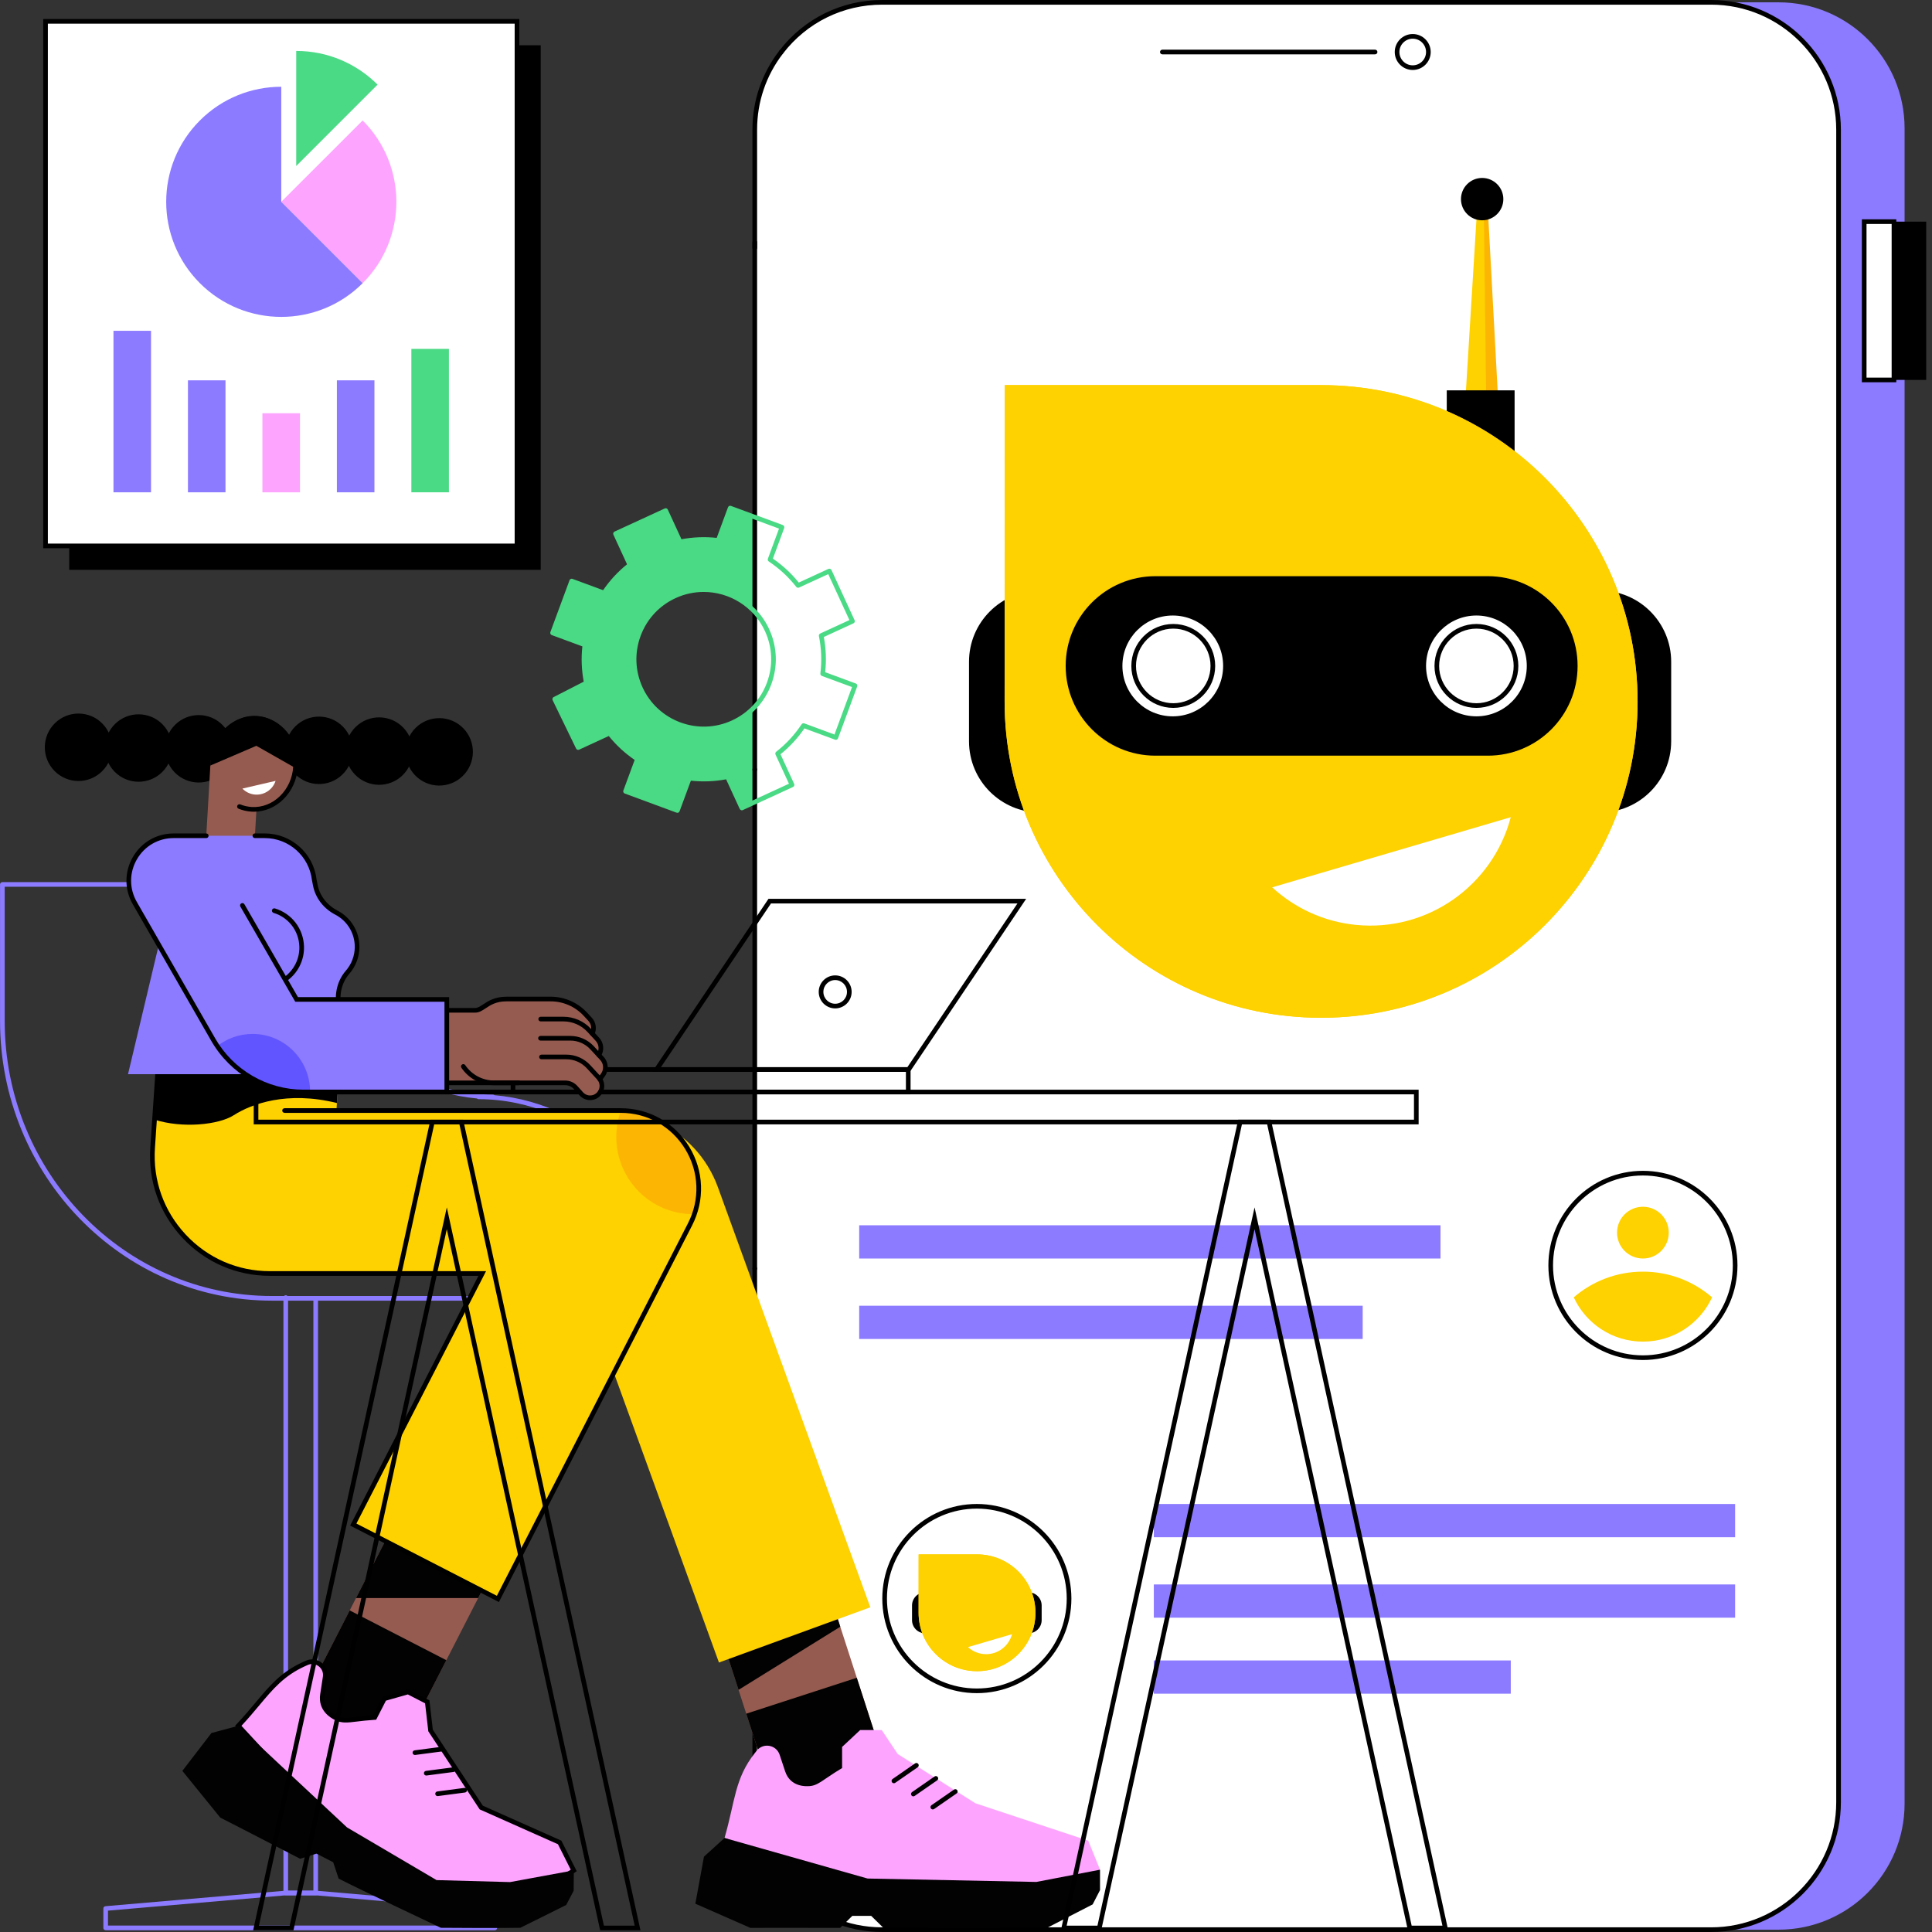 <svg xmlns="http://www.w3.org/2000/svg" xmlns:xlink="http://www.w3.org/1999/xlink" width="2000" zoomAndPan="magnify" viewBox="0 0 1500 1500" height="2000" preserveAspectRatio="xMidYMid meet" version="1.0"><rect x="0" y="0" width="1500" height="1500" fill="#333333" stroke="none"/><defs><clipPath id="7327a4826d"><path d="M 1447 172 L 1495.5 172 L 1495.5 295 L 1447 295 Z M 1447 172 " clip-rule="nonzero"/></clipPath></defs><path fill="#4ada85" d="M 569.039 561.004 C 541.906 573.492 509.77 561.633 497.273 534.496 C 484.773 507.355 496.641 475.238 523.781 462.738 C 550.914 450.238 583.055 462.102 595.551 489.238 C 608.043 516.375 596.184 548.5 569.039 561.004 Z M 661.871 482.312 L 643.93 443.352 L 619.637 454.535 C 613.418 446.594 606.051 439.844 597.891 434.434 L 607.152 409.336 L 566.906 394.477 L 557.637 419.566 C 547.906 418.371 537.926 418.711 528.039 420.711 L 516.855 396.426 L 477.887 414.367 L 489.07 438.66 C 481.125 444.863 474.379 452.23 468.961 460.402 L 443.867 451.141 L 429.004 491.375 L 454.098 500.645 C 452.906 510.375 453.238 520.355 455.238 530.238 L 430.684 542.816 L 448.898 580.383 L 473.184 569.199 C 479.398 577.145 486.77 583.891 494.938 589.312 L 485.672 614.398 L 525.918 629.258 L 535.184 604.172 C 544.914 605.359 554.898 605.023 564.789 603.027 L 575.965 627.316 L 614.934 609.367 L 603.75 585.086 C 611.691 578.871 618.441 571.504 623.859 563.34 L 648.953 572.605 L 663.82 532.359 L 638.73 523.098 C 639.914 513.371 639.586 503.379 637.578 493.5 L 661.871 482.312 " fill-opacity="1" fill-rule="nonzero"/><path fill="#8c7bff" d="M 735.137 1.812 L 1380.828 1.812 C 1434.887 1.812 1478.711 45.609 1478.711 99.641 L 1478.711 1400.355 C 1478.711 1454.387 1434.887 1498.191 1380.828 1498.191 L 735.137 1498.191 C 681.078 1498.191 637.254 1454.387 637.254 1400.355 L 637.254 99.641 C 637.254 45.609 681.078 1.812 735.137 1.812 " fill-opacity="1" fill-rule="nonzero"/><g clip-path="url(#7327a4826d)"><path fill="#000000" d="M 1447.355 172.078 L 1495.551 172.078 L 1495.551 294.973 L 1447.355 294.973 L 1447.355 172.078 " fill-opacity="1" fill-rule="nonzero"/></g><path fill="#ffffff" d="M 1447.348 172.082 L 1470.48 172.082 L 1470.48 294.984 L 1447.348 294.984 L 1447.348 172.082 " fill-opacity="1" fill-rule="nonzero"/><path fill="#000000" d="M 1449.16 293.18 L 1468.668 293.18 L 1468.668 173.891 L 1449.16 173.891 Z M 1472.289 296.785 L 1445.543 296.785 L 1445.543 170.277 L 1472.289 170.277 L 1472.289 296.785 " fill-opacity="1" fill-rule="nonzero"/><path fill="#ffffff" d="M 683.875 1.812 L 1329.574 1.812 C 1383.621 1.812 1427.449 45.609 1427.449 99.641 L 1427.449 1400.355 C 1427.449 1454.387 1383.621 1498.191 1329.574 1498.191 L 683.875 1498.191 C 629.816 1498.191 585.992 1454.387 585.992 1400.355 L 585.992 99.641 C 585.992 45.609 629.816 1.812 683.875 1.812 " fill-opacity="1" fill-rule="nonzero"/><path fill="#000000" d="M 585.992 986.695 C 585.004 986.695 584.191 985.883 584.191 984.883 L 584.191 597.469 C 584.191 596.469 585.004 595.656 585.992 595.656 C 586.996 595.656 587.805 596.469 587.805 597.469 L 587.805 984.883 C 587.805 985.883 586.996 986.695 585.992 986.695 " fill-opacity="1" fill-rule="nonzero"/><path fill="#000000" d="M 1328.496 1499.992 L 684.953 1499.992 C 629.391 1499.992 584.191 1454.812 584.191 1399.277 L 584.191 984.883 C 584.191 983.883 585 983.078 585.992 983.078 C 586.992 983.078 587.805 983.883 587.805 984.883 L 587.805 1399.277 C 587.805 1452.82 631.383 1496.379 684.953 1496.379 L 1328.496 1496.379 C 1382.055 1496.379 1425.641 1452.82 1425.641 1399.277 L 1425.641 100.723 C 1425.641 47.184 1382.055 3.621 1328.496 3.621 L 684.953 3.621 C 654.586 3.621 626.512 17.43 607.953 41.508 C 607.34 42.293 606.207 42.449 605.422 41.836 C 604.625 41.227 604.48 40.094 605.094 39.301 C 624.344 14.336 653.449 0.008 684.953 0.008 L 1328.496 0.008 C 1384.047 0.008 1429.258 45.188 1429.258 100.723 L 1429.258 1399.277 C 1429.258 1454.812 1384.047 1499.992 1328.496 1499.992 " fill-opacity="1" fill-rule="nonzero"/><path fill="#000000" d="M 585.992 194.285 C 585 194.285 584.191 193.477 584.191 192.484 L 584.191 100.719 C 584.191 78.277 591.422 57.039 605.094 39.305 C 605.699 38.516 606.828 38.367 607.625 38.973 C 608.414 39.582 608.562 40.723 607.953 41.508 C 594.773 58.605 587.805 79.078 587.805 100.719 L 587.805 192.484 C 587.805 193.477 586.992 194.285 585.992 194.285 " fill-opacity="1" fill-rule="nonzero"/><path fill="#000000" d="M 585.992 599.277 C 585 599.277 584.191 598.457 584.191 597.477 L 584.191 188.02 C 584.191 187.023 585 186.215 585.992 186.215 C 586.992 186.215 587.805 187.023 587.805 188.02 L 587.805 597.477 C 587.805 598.457 586.992 599.277 585.992 599.277 " fill-opacity="1" fill-rule="nonzero"/><path fill="#000000" d="M 1067.617 42.18 L 902.441 42.18 C 901.441 42.18 900.629 41.367 900.629 40.379 C 900.629 39.379 901.441 38.566 902.441 38.566 L 1067.617 38.566 C 1068.617 38.566 1069.426 39.379 1069.426 40.379 C 1069.426 41.367 1068.617 42.18 1067.617 42.18 " fill-opacity="1" fill-rule="nonzero"/><path fill="#000000" d="M 1096.836 30.039 C 1091.129 30.039 1086.496 34.672 1086.496 40.375 C 1086.496 46.07 1091.129 50.715 1096.836 50.715 C 1102.543 50.715 1107.184 46.07 1107.184 40.375 C 1107.184 34.672 1102.543 30.039 1096.836 30.039 Z M 1096.836 54.328 C 1089.145 54.328 1082.879 48.066 1082.879 40.375 C 1082.879 32.684 1089.145 26.422 1096.836 26.422 C 1104.535 26.422 1110.801 32.684 1110.801 40.375 C 1110.801 48.066 1104.535 54.328 1096.836 54.328 " fill-opacity="1" fill-rule="nonzero"/><path fill="#000000" d="M 1242.238 630.828 L 1242.219 630.828 L 1242.219 458.516 L 1242.238 458.516 C 1272.758 458.516 1297.496 483.246 1297.496 513.766 L 1297.496 575.578 C 1297.496 606.086 1272.758 630.828 1242.238 630.828 " fill-opacity="1" fill-rule="nonzero"/><path fill="#000000" d="M 807.609 630.828 L 807.617 630.828 L 807.617 458.512 L 807.609 458.512 C 777.09 458.512 752.34 483.258 752.34 513.773 L 752.34 575.574 C 752.34 606.09 777.09 630.828 807.609 630.828 " fill-opacity="1" fill-rule="nonzero"/><path fill="#fcb503" d="M 1139.566 314.258 L 1149.602 150.344 L 1154.527 150.344 L 1163.355 314.258 L 1139.566 314.258 " fill-opacity="1" fill-rule="nonzero"/><path fill="#fed101" d="M 1137.477 314.258 L 1147.547 150.344 L 1151.895 150.344 L 1153.926 314.258 L 1137.477 314.258 " fill-opacity="1" fill-rule="nonzero"/><path fill="#000000" d="M 1175.93 355.695 L 1123.262 355.695 L 1123.262 303.066 L 1175.93 303.066 L 1175.93 355.695 " fill-opacity="1" fill-rule="nonzero"/><path fill="#000000" d="M 1167.191 154.59 C 1167.191 163.68 1159.824 171.035 1150.746 171.035 C 1141.656 171.035 1134.297 163.68 1134.297 154.59 C 1134.297 145.516 1141.656 138.156 1150.746 138.156 C 1159.824 138.156 1167.191 145.516 1167.191 154.59 " fill-opacity="1" fill-rule="nonzero"/><path fill="#fed101" d="M 1271.414 544.602 C 1271.414 680.234 1161.395 790.184 1025.695 790.184 C 889.992 790.184 779.984 680.234 779.984 544.602 C 779.984 477.594 780.117 299.016 780.117 299.016 C 780.117 299.016 957.035 299.016 1025.695 299.016 C 1161.395 299.016 1271.414 408.961 1271.414 544.602 " fill-opacity="1" fill-rule="nonzero"/><path fill="#fed101" d="M 1271.414 544.602 C 1271.414 680.234 1161.395 790.184 1025.695 790.184 C 889.992 790.184 779.984 680.234 779.984 544.602 C 779.984 477.594 780.117 299.016 780.117 299.016 C 780.117 299.016 957.035 299.016 1025.695 299.016 C 1161.395 299.016 1271.414 408.961 1271.414 544.602 " fill-opacity="1" fill-rule="nonzero"/><path fill="#ffffff" d="M 987.699 688.926 C 1005.004 704.793 1027.297 715.512 1052.441 718.062 C 1108.516 723.766 1159.059 687.336 1172.961 634.469 L 987.699 688.926 " fill-opacity="1" fill-rule="nonzero"/><path fill="#000000" d="M 1155.199 586.699 L 897.027 586.699 C 858.57 586.699 827.395 555.523 827.395 517.07 L 827.395 516.977 C 827.395 478.527 858.57 447.355 897.027 447.355 L 1155.199 447.355 C 1193.652 447.355 1224.836 478.527 1224.836 516.977 L 1224.836 517.07 C 1224.836 555.523 1193.652 586.699 1155.199 586.699 " fill-opacity="1" fill-rule="nonzero"/><path fill="#ffffff" d="M 1185.391 517.02 C 1185.391 538.641 1167.887 556.156 1146.289 556.156 C 1124.688 556.156 1107.184 538.641 1107.184 517.02 C 1107.184 495.402 1124.688 477.883 1146.289 477.883 C 1167.887 477.883 1185.391 495.402 1185.391 517.02 " fill-opacity="1" fill-rule="nonzero"/><path fill="#000000" d="M 1146.285 488.07 C 1130.332 488.07 1117.344 501.062 1117.344 517.027 C 1117.344 533.004 1130.332 545.988 1146.285 545.988 C 1162.234 545.988 1175.211 533.004 1175.211 517.027 C 1175.211 501.062 1162.234 488.07 1146.285 488.07 Z M 1146.285 549.605 C 1128.344 549.605 1113.738 534.996 1113.738 517.027 C 1113.738 499.07 1128.344 484.453 1146.285 484.453 C 1164.227 484.453 1178.828 499.07 1178.828 517.027 C 1178.828 534.996 1164.227 549.605 1146.285 549.605 " fill-opacity="1" fill-rule="nonzero"/><path fill="#ffffff" d="M 949.641 517.027 C 949.641 538.641 932.133 556.164 910.539 556.164 C 888.949 556.164 871.434 538.641 871.434 517.027 C 871.434 495.41 888.949 477.887 910.539 477.887 C 932.133 477.887 949.641 495.41 949.641 517.027 " fill-opacity="1" fill-rule="nonzero"/><path fill="#000000" d="M 910.926 488.059 C 894.973 488.059 881.984 501.051 881.984 517.027 C 881.984 532.992 894.973 545.988 910.926 545.988 C 926.879 545.988 939.852 532.992 939.852 517.027 C 939.852 501.051 926.879 488.059 910.926 488.059 Z M 910.926 549.602 C 892.98 549.602 878.371 534.984 878.371 517.027 C 878.371 499.066 892.98 484.453 910.926 484.453 C 928.871 484.453 943.469 499.066 943.469 517.027 C 943.469 534.984 928.871 549.602 910.926 549.602 " fill-opacity="1" fill-rule="nonzero"/><path fill="#ffffff" d="M 1347.148 982.469 C 1347.148 1022.031 1315.098 1054.098 1275.551 1054.098 C 1236.016 1054.098 1203.953 1022.031 1203.953 982.469 C 1203.953 942.91 1236.016 910.848 1275.551 910.848 C 1315.098 910.848 1347.148 942.91 1347.148 982.469 " fill-opacity="1" fill-rule="nonzero"/><path fill="#000000" d="M 1275.555 912.645 C 1237.078 912.645 1205.77 943.965 1205.77 982.465 C 1205.77 1020.973 1237.078 1052.293 1275.555 1052.293 C 1314.043 1052.293 1345.355 1020.973 1345.355 982.465 C 1345.355 943.965 1314.043 912.645 1275.555 912.645 Z M 1275.555 1055.906 C 1235.086 1055.906 1202.16 1022.965 1202.16 982.465 C 1202.16 941.973 1235.086 909.031 1275.555 909.031 C 1316.039 909.031 1348.969 941.973 1348.969 982.465 C 1348.969 1022.965 1316.039 1055.906 1275.555 1055.906 " fill-opacity="1" fill-rule="nonzero"/><path fill="#fed101" d="M 1275.555 987.301 C 1255.039 987.301 1236.27 994.828 1221.863 1007.258 C 1231.23 1027.547 1251.75 1041.629 1275.555 1041.629 C 1299.371 1041.629 1319.891 1027.547 1329.258 1007.258 C 1314.844 994.828 1296.082 987.301 1275.555 987.301 " fill-opacity="1" fill-rule="nonzero"/><path fill="#fed101" d="M 1295.637 957.016 C 1295.637 968.113 1286.648 977.105 1275.555 977.105 C 1264.469 977.105 1255.477 968.113 1255.477 957.016 C 1255.477 945.926 1264.469 936.926 1275.555 936.926 C 1286.648 936.926 1295.637 945.926 1295.637 957.016 " fill-opacity="1" fill-rule="nonzero"/><path fill="#ffffff" d="M 686.816 1241.121 C 686.816 1280.676 718.879 1312.746 758.414 1312.746 C 797.961 1312.746 830.016 1280.676 830.016 1241.121 C 830.016 1201.562 797.961 1169.488 758.414 1169.488 C 718.879 1169.488 686.816 1201.562 686.816 1241.121 " fill-opacity="1" fill-rule="nonzero"/><path fill="#000000" d="M 758.414 1171.289 C 719.934 1171.289 688.625 1202.617 688.625 1241.121 C 688.625 1279.617 719.934 1310.945 758.414 1310.945 C 796.902 1310.945 828.211 1279.617 828.211 1241.121 C 828.211 1202.617 796.902 1171.289 758.414 1171.289 Z M 758.414 1314.555 C 717.941 1314.555 685.016 1281.609 685.016 1241.121 C 685.016 1200.625 717.941 1167.684 758.414 1167.684 C 798.895 1167.684 831.828 1200.625 831.828 1241.121 C 831.828 1281.609 798.895 1314.555 758.414 1314.555 " fill-opacity="1" fill-rule="nonzero"/><path fill="#000000" d="M 798.535 1268.086 L 798.535 1236.273 C 804.164 1236.273 808.742 1240.836 808.742 1246.48 L 808.742 1257.887 C 808.742 1263.52 804.164 1268.086 798.535 1268.086 " fill-opacity="1" fill-rule="nonzero"/><path fill="#000000" d="M 718.305 1268.086 L 718.305 1236.273 C 712.672 1236.273 708.098 1240.836 708.098 1246.48 L 708.098 1257.887 C 708.098 1263.52 712.664 1268.086 718.305 1268.086 " fill-opacity="1" fill-rule="nonzero"/><path fill="#fed101" d="M 803.918 1252.164 C 803.918 1277.207 783.613 1297.504 758.562 1297.504 C 733.508 1297.504 713.203 1277.207 713.203 1252.164 C 713.203 1239.797 713.23 1206.832 713.23 1206.832 C 713.23 1206.832 745.891 1206.832 758.562 1206.832 C 783.613 1206.832 803.918 1227.129 803.918 1252.164 " fill-opacity="1" fill-rule="nonzero"/><path fill="#fed101" d="M 803.918 1252.164 C 803.918 1277.207 783.613 1297.504 758.562 1297.504 C 733.508 1297.504 713.203 1277.207 713.203 1252.164 C 713.203 1239.797 713.23 1206.832 713.23 1206.832 C 713.23 1206.832 745.891 1206.832 758.562 1206.832 C 783.613 1206.832 803.918 1227.129 803.918 1252.164 " fill-opacity="1" fill-rule="nonzero"/><path fill="#ffffff" d="M 751.543 1278.812 C 754.742 1281.742 758.859 1283.715 763.496 1284.191 C 773.852 1285.242 783.184 1278.52 785.746 1268.758 L 751.543 1278.812 " fill-opacity="1" fill-rule="nonzero"/><path fill="#8c7bff" d="M 667.074 951.305 L 1118.402 951.305 L 1118.402 977.109 L 667.074 977.109 L 667.074 951.305 " fill-opacity="1" fill-rule="nonzero"/><path fill="#8c7bff" d="M 667.074 1013.77 L 1057.984 1013.77 L 1057.984 1039.57 L 667.074 1039.57 L 667.074 1013.77 " fill-opacity="1" fill-rule="nonzero"/><path fill="#8c7bff" d="M 895.828 1167.691 L 1347.148 1167.691 L 1347.148 1193.496 L 895.828 1193.496 L 895.828 1167.691 " fill-opacity="1" fill-rule="nonzero"/><path fill="#8c7bff" d="M 895.828 1230.16 L 1347.148 1230.16 L 1347.148 1255.973 L 895.828 1255.973 L 895.828 1230.16 " fill-opacity="1" fill-rule="nonzero"/><path fill="#8c7bff" d="M 895.828 1289.164 L 1172.961 1289.164 L 1172.961 1314.969 L 895.828 1314.969 L 895.828 1289.164 " fill-opacity="1" fill-rule="nonzero"/><path fill="#000000" d="M 513.137 828.555 L 704.492 828.555 L 789.934 701.449 L 598.578 701.449 Z M 706.418 832.172 L 506.355 832.172 L 596.66 697.836 L 796.715 697.836 L 706.418 832.172 " fill-opacity="1" fill-rule="nonzero"/><path fill="#000000" d="M 400.109 846.023 L 703.352 846.023 L 703.352 832.172 L 400.109 832.172 Z M 706.961 849.629 L 396.496 849.629 L 396.496 828.555 L 706.961 828.555 L 706.961 849.629 " fill-opacity="1" fill-rule="nonzero"/><path fill="#000000" d="M 648.438 760.91 C 643.375 760.91 639.27 765.031 639.27 770.105 C 639.27 775.18 643.375 779.305 648.438 779.305 C 653.492 779.305 657.602 775.18 657.602 770.105 C 657.602 765.031 653.492 760.91 648.438 760.91 Z M 648.438 782.918 C 641.383 782.918 635.656 777.172 635.656 770.105 C 635.656 763.039 641.383 757.293 648.438 757.293 C 655.484 757.293 661.215 763.039 661.215 770.105 C 661.215 777.172 655.484 782.918 648.438 782.918 " fill-opacity="1" fill-rule="nonzero"/><path fill="#8c7bff" d="M 245.109 1471.52 L 221.852 1471.52 C 220.855 1471.52 220.043 1470.707 220.043 1469.707 L 220.043 1007.414 C 220.043 1006.422 220.855 1005.613 221.852 1005.613 C 222.848 1005.613 223.656 1006.422 223.656 1007.414 L 223.656 1467.902 L 243.305 1467.902 L 243.305 1008.531 C 243.305 1007.531 244.113 1006.719 245.109 1006.719 C 246.109 1006.719 246.918 1007.531 246.918 1008.531 L 246.918 1469.707 C 246.918 1470.707 246.109 1471.52 245.109 1471.52 " fill-opacity="1" fill-rule="nonzero"/><path fill="#8c7bff" d="M 83.84 1495.012 L 382.371 1495.012 L 382.371 1483.418 L 244.953 1471.508 L 221.852 1471.52 L 83.84 1483.418 Z M 384.18 1498.621 L 82.035 1498.621 C 81.035 1498.621 80.23 1497.812 80.23 1496.82 L 80.23 1481.766 C 80.23 1480.828 80.945 1480.043 81.883 1479.969 L 221.695 1467.91 L 245.109 1467.902 L 384.336 1479.969 C 385.27 1480.043 385.984 1480.828 385.984 1481.766 L 385.984 1496.82 C 385.984 1497.812 385.176 1498.621 384.18 1498.621 " fill-opacity="1" fill-rule="nonzero"/><path fill="#8c7bff" d="M 3.641 688.484 L 3.641 792.711 C 3.641 910.434 96.652 1006.207 210.98 1006.207 L 520.344 1006.207 L 520.344 995.219 C 520.344 919.672 450.836 853.398 371.594 853.398 C 371.09 853.398 370.625 853.195 370.297 852.852 C 298.133 846.398 241.32 783.883 241.32 707.977 L 241.32 688.484 Z M 522.148 1009.824 L 210.98 1009.824 C 94.66 1009.824 0.031 912.426 0.031 792.711 L 0.031 686.68 C 0.031 685.684 0.836 684.867 1.836 684.867 L 243.125 684.867 C 244.125 684.867 244.93 685.684 244.93 686.68 L 244.93 707.977 C 244.93 786.172 306.707 849.793 382.641 849.793 C 383.133 849.793 383.582 849.988 383.906 850.309 C 459.828 856.734 523.957 921.695 523.957 995.219 L 523.957 1008.02 C 523.957 1009.012 523.148 1009.824 522.148 1009.824 " fill-opacity="1" fill-rule="nonzero"/><path fill="#8c7bff" d="M 243.652 714.461 L 232.227 884.441 L 118.629 884.441 L 130.055 714.461 L 243.652 714.461 " fill-opacity="1" fill-rule="nonzero"/><path fill="#955b50" d="M 550.727 1241.871 L 636.551 1213.973 L 693.031 1388.66 L 607.211 1416.559 L 550.727 1241.871 " fill-opacity="1" fill-rule="nonzero"/><path fill="#020202" d="M 652.402 1262.988 L 573.41 1312 L 550.727 1241.871 L 636.551 1213.973 L 652.402 1262.988 " fill-opacity="1" fill-rule="nonzero"/><path fill="#020202" d="M 579.387 1330.5 L 665.211 1302.602 L 693.031 1388.66 L 607.211 1416.559 L 579.387 1330.5 " fill-opacity="1" fill-rule="nonzero"/><path fill="#fda4ff" d="M 587.496 1359.242 L 586.109 1360.996 C 570.246 1381.051 570.844 1398.387 562.523 1426.992 L 668.488 1465.598 L 826.98 1467.59 L 854.055 1451.633 L 844.906 1429.105 L 757.25 1400.051 L 696.98 1361.816 L 684.547 1343.199 L 667.832 1343.199 L 653.805 1356.32 L 653.805 1372.707 C 637.941 1382.23 635.062 1386.773 627.188 1386.773 C 627.016 1386.715 613.832 1388.043 609.629 1375.395 L 605.309 1362.387 C 602.723 1354.617 592.566 1352.82 587.496 1359.242 " fill-opacity="1" fill-rule="nonzero"/><path fill="#020202" d="M 854.055 1451.633 L 804.609 1461.133 L 673.578 1458.484 L 562.523 1426.992 L 546.555 1441.516 L 539.867 1478.02 L 582.582 1496.805 C 582.582 1496.805 613.316 1496.672 652.312 1496.805 L 661.746 1487.465 L 676.371 1487.465 L 685.91 1496.805 C 746.855 1496.977 812.863 1496.805 812.863 1496.805 L 848.336 1478.574 L 854.055 1467.492 L 854.055 1451.633 " fill-opacity="1" fill-rule="nonzero"/><path fill="#000000" d="M 694.023 1384.504 C 693.449 1384.504 692.883 1384.23 692.539 1383.73 C 691.965 1382.91 692.168 1381.781 692.988 1381.215 L 710.465 1369.098 C 711.285 1368.527 712.41 1368.742 712.977 1369.559 C 713.551 1370.379 713.344 1371.5 712.523 1372.066 L 695.047 1384.184 C 694.738 1384.402 694.375 1384.504 694.023 1384.504 " fill-opacity="1" fill-rule="nonzero"/><path fill="#000000" d="M 709.121 1394.676 C 708.547 1394.676 707.992 1394.402 707.637 1393.895 C 707.066 1393.074 707.27 1391.953 708.09 1391.379 L 725.566 1379.266 C 726.387 1378.699 727.512 1378.902 728.086 1379.723 C 728.648 1380.543 728.441 1381.664 727.625 1382.238 L 710.145 1394.344 C 709.836 1394.566 709.477 1394.676 709.121 1394.676 " fill-opacity="1" fill-rule="nonzero"/><path fill="#000000" d="M 724.223 1404.836 C 723.648 1404.836 723.094 1404.566 722.738 1404.059 C 722.172 1403.238 722.379 1402.117 723.199 1401.551 L 740.668 1389.438 C 741.484 1388.863 742.609 1389.07 743.184 1389.887 C 743.75 1390.707 743.543 1391.84 742.727 1392.402 L 725.258 1404.516 C 724.938 1404.738 724.586 1404.836 724.223 1404.836 " fill-opacity="1" fill-rule="nonzero"/><path fill="#fed101" d="M 558.188 1290.773 L 409.438 880.801 L 443.34 868.434 C 489.527 851.582 540.594 875.473 557.398 921.785 L 675.715 1247.898 L 558.188 1290.773 " fill-opacity="1" fill-rule="nonzero"/><path fill="#955b50" d="M 314.023 1167.312 L 389.059 1205.965 L 307.695 1364.781 L 232.66 1326.133 L 314.023 1167.312 " fill-opacity="1" fill-rule="nonzero"/><path fill="#020202" d="M 371.258 1240.711 L 276.422 1240.711 L 314.023 1167.312 L 389.059 1205.965 L 371.258 1240.711 " fill-opacity="1" fill-rule="nonzero"/><path fill="#020202" d="M 271.5 1250.316 L 346.535 1288.969 L 307.695 1364.781 L 232.66 1326.133 L 271.5 1250.316 " fill-opacity="1" fill-rule="nonzero"/><path fill="#fda4ff" d="M 184.988 1339.906 C 205.426 1318.273 212.789 1302.574 236.039 1292.004 L 238.07 1291.078 C 245.508 1287.691 253.727 1293.938 252.48 1302.035 L 250.402 1315.594 C 248.379 1328.766 260.707 1333.625 260.832 1333.758 C 267.844 1337.363 272.469 1334.641 290.914 1333.445 L 298.383 1318.863 L 316.848 1313.617 L 331.711 1321.273 L 334.289 1343.535 L 373.656 1403.379 L 434.516 1430.461 L 445.438 1452.184 L 419.723 1469.59 L 318.949 1469.59 L 261.645 1422.797 L 184.988 1339.906 " fill-opacity="1" fill-rule="nonzero"/><path fill="#000000" d="M 319.594 1467.789 L 419.172 1467.789 L 443.113 1451.582 L 433.191 1431.855 L 372.438 1404.812 L 332.539 1344.168 L 330.031 1322.438 L 316.652 1315.551 L 299.637 1320.387 L 292.055 1335.176 L 291.035 1335.238 C 285.07 1335.633 280.562 1336.18 276.938 1336.617 C 269.387 1337.543 265.227 1338.043 260.008 1335.363 L 259.945 1335.328 C 256.668 1333.773 246.676 1327.945 248.613 1315.32 L 250.695 1301.766 C 251.18 1298.617 249.957 1295.59 247.422 1293.676 C 244.906 1291.773 241.684 1291.414 238.816 1292.723 L 236.785 1293.641 C 220.57 1301.02 212.109 1311.125 201.398 1323.91 C 197.367 1328.73 192.836 1334.141 187.457 1339.91 L 262.883 1421.477 Z M 420.277 1471.402 L 318.309 1471.402 L 260.316 1424.016 L 182.516 1339.891 L 183.676 1338.664 C 189.492 1332.512 194.348 1326.707 198.629 1321.602 C 209.633 1308.453 218.328 1298.078 235.289 1290.355 L 237.32 1289.438 C 241.418 1287.566 246.008 1288.078 249.605 1290.797 C 253.211 1293.527 254.953 1297.828 254.266 1302.312 L 252.184 1315.863 C 250.66 1325.797 258.148 1330.484 261.441 1332.035 C 261.527 1332.078 261.613 1332.117 261.695 1332.164 C 265.91 1334.32 269.238 1333.922 276.504 1333.035 C 279.961 1332.617 284.215 1332.094 289.773 1331.707 L 297.133 1317.348 L 317.035 1311.684 L 333.395 1320.109 L 336.035 1342.906 L 374.875 1401.941 L 435.836 1429.074 L 447.766 1452.789 L 420.277 1471.402 " fill-opacity="1" fill-rule="nonzero"/><path fill="#020202" d="M 164.164 1345.512 L 184.988 1339.906 L 269.418 1418.797 L 338.938 1459.707 L 396 1461.246 L 445.52 1452.133 L 445.395 1467.992 L 439.59 1479.027 L 403.98 1496.738 C 403.98 1496.738 383.211 1497.066 342.262 1496.738 C 342.262 1496.738 278.73 1466.73 262.918 1458.535 L 258.695 1445.852 L 245.684 1439.156 L 233.039 1443.141 C 198.41 1425.156 171.016 1411.191 171.016 1411.191 L 141.582 1374.91 L 164.164 1345.512 " fill-opacity="1" fill-rule="nonzero"/><path fill="#000000" d="M 322.133 1362.559 C 321.242 1362.559 320.465 1361.895 320.344 1360.984 C 320.215 1360.004 320.914 1359.094 321.898 1358.961 L 342.965 1356.188 C 343.953 1356.059 344.859 1356.758 344.992 1357.75 C 345.121 1358.742 344.426 1359.641 343.434 1359.773 L 322.371 1362.543 C 322.289 1362.551 322.215 1362.559 322.133 1362.559 " fill-opacity="1" fill-rule="nonzero"/><path fill="#000000" d="M 330.934 1378.52 C 330.039 1378.52 329.266 1377.863 329.148 1376.953 C 329.016 1375.961 329.715 1375.051 330.699 1374.918 L 351.766 1372.156 C 352.758 1372.02 353.66 1372.723 353.789 1373.707 C 353.922 1374.699 353.223 1375.609 352.238 1375.738 L 331.172 1378.504 C 331.09 1378.52 331.012 1378.52 330.934 1378.52 " fill-opacity="1" fill-rule="nonzero"/><path fill="#000000" d="M 339.734 1394.484 C 338.84 1394.484 338.066 1393.82 337.941 1392.91 C 337.816 1391.918 338.512 1391.02 339.5 1390.887 L 360.562 1388.117 C 361.555 1387.988 362.461 1388.68 362.59 1389.672 C 362.723 1390.668 362.023 1391.566 361.035 1391.695 L 339.969 1394.469 C 339.891 1394.477 339.809 1394.484 339.734 1394.484 " fill-opacity="1" fill-rule="nonzero"/><path fill="#fed101" d="M 481.941 862.219 L 261.207 862.219 L 263.723 824.836 L 122.98 824.836 L 118.492 891.121 C 114.941 943.941 156.711 988.742 209.504 988.742 L 374.41 988.742 L 274.285 1183.66 L 386.555 1241.402 L 535.73 950.613 C 556.441 910.254 527.211 862.219 481.941 862.219 " fill-opacity="1" fill-rule="nonzero"/><path fill="#fcb503" d="M 482.121 862.23 C 479.793 868.621 478.512 875.523 478.512 882.727 C 478.512 915.824 505.266 942.645 538.27 942.645 C 538.566 942.645 538.852 942.629 539.145 942.629 C 552.523 904.238 524.336 862.344 482.121 862.23 " fill-opacity="1" fill-rule="nonzero"/><path fill="#000000" d="M 261.598 856.398 L 263.723 824.836 L 122.98 824.836 L 119.973 869.293 C 141.617 876.211 169.848 873.312 181.449 865.867 C 194.977 857.188 222.781 846.734 261.598 856.398 " fill-opacity="1" fill-rule="nonzero"/><path fill="#000000" d="M 387.34 1243.836 L 271.855 1184.449 L 371.449 990.547 L 209.504 990.547 C 183.516 990.547 159.418 980.078 141.645 961.074 C 123.797 941.988 114.934 917.105 116.688 891 L 121.18 824.719 C 121.246 823.723 122.098 822.965 123.102 823.039 C 124.098 823.105 124.852 823.965 124.785 824.957 L 120.297 891.246 C 118.609 916.336 127.129 940.262 144.281 958.605 C 161.367 976.875 184.527 986.93 209.504 986.93 L 377.367 986.93 L 276.715 1182.883 L 385.773 1238.973 L 534.125 949.793 C 543.578 931.359 542.777 909.801 531.977 892.121 C 521.227 874.531 502.52 864.023 481.941 864.023 L 220.93 864.023 C 219.934 864.023 219.121 863.219 219.121 862.219 C 219.121 861.223 219.934 860.418 220.93 860.418 L 481.941 860.418 C 503.793 860.418 523.645 871.562 535.059 890.246 C 546.523 909 547.375 931.875 537.34 951.441 L 387.34 1243.836 " fill-opacity="1" fill-rule="nonzero"/><path fill="#000000" d="M 126.293 562.492 C 136.355 572.852 136.148 589.43 125.824 599.52 C 115.5 609.617 98.969 609.402 88.902 599.051 C 78.84 588.699 79.047 572.125 89.371 562.027 C 99.695 551.938 116.227 552.141 126.293 562.492 " fill-opacity="1" fill-rule="nonzero"/><path fill="#000000" d="M 79.602 561.902 C 89.668 572.254 89.461 588.832 79.137 598.93 C 68.809 609.02 52.281 608.812 42.215 598.461 C 32.148 588.105 32.359 571.527 42.684 561.438 C 53.008 551.348 69.535 551.551 79.602 561.902 " fill-opacity="1" fill-rule="nonzero"/><path fill="#000000" d="M 172.98 563.09 C 183.047 573.445 182.836 590.02 172.512 600.105 C 162.191 610.207 145.66 609.996 135.594 599.641 C 125.527 589.289 125.734 572.715 136.059 562.625 C 146.383 552.523 162.914 552.738 172.98 563.09 " fill-opacity="1" fill-rule="nonzero"/><path fill="#000000" d="M 266.359 564.281 C 276.426 574.633 276.219 591.207 265.891 601.297 C 255.566 611.395 239.035 611.184 228.973 600.832 C 218.902 590.477 219.117 573.902 229.438 563.805 C 239.762 553.715 256.293 553.926 266.359 564.281 " fill-opacity="1" fill-rule="nonzero"/><path fill="#000000" d="M 359.738 565.461 C 369.801 575.812 369.594 592.387 359.27 602.484 C 348.945 612.574 332.414 612.371 322.348 602.02 C 312.285 591.664 312.492 575.09 322.816 564.992 C 333.145 554.902 349.672 555.109 359.738 565.461 " fill-opacity="1" fill-rule="nonzero"/><path fill="#000000" d="M 313.051 564.871 C 323.113 575.223 322.906 591.797 312.582 601.895 C 302.258 611.984 285.727 611.77 275.66 601.418 C 265.594 591.07 265.805 574.492 276.129 564.402 C 286.453 554.305 302.98 554.52 313.051 564.871 " fill-opacity="1" fill-rule="nonzero"/><path fill="#955b50" d="M 196.117 679.762 L 158.477 677.559 L 163.559 590.27 L 201.199 592.477 L 196.117 679.762 " fill-opacity="1" fill-rule="nonzero"/><path fill="#955b50" d="M 164.18 590.52 C 163.023 610.336 176.723 627.266 194.77 628.32 C 212.816 629.379 228.387 614.168 229.539 594.348 C 230.695 574.52 217 557.602 198.949 556.543 C 180.898 555.488 165.332 570.699 164.18 590.52 " fill-opacity="1" fill-rule="nonzero"/><path fill="#ffffff" d="M 188.199 612.25 C 190.438 614.559 193.398 616.207 196.816 616.758 C 204.441 617.984 211.641 613.395 213.965 606.266 L 188.199 612.25 " fill-opacity="1" fill-rule="nonzero"/><path fill="#000000" d="M 197.121 630.215 C 196.5 630.215 195.879 630.188 195.258 630.156 C 191.809 629.953 188.434 629.188 185.234 627.887 C 184.309 627.508 183.867 626.453 184.246 625.527 C 184.621 624.605 185.68 624.164 186.602 624.543 C 189.43 625.699 192.414 626.371 195.469 626.551 C 203.516 627.023 211.312 624.008 217.391 618.066 C 223.516 612.082 227.176 603.852 227.695 594.895 C 228.77 576.461 216.059 560.668 199.359 559.691 C 183.793 558.781 170.07 570.914 167.492 587.922 C 167.344 588.902 166.418 589.582 165.438 589.434 C 164.449 589.289 163.77 588.363 163.922 587.379 C 166.777 568.508 182.094 555.051 199.574 556.086 C 218.262 557.176 232.492 574.68 231.305 595.098 C 230.73 604.961 226.684 614.043 219.914 620.656 C 213.566 626.863 205.531 630.215 197.121 630.215 " fill-opacity="1" fill-rule="nonzero"/><path fill="#000000" d="M 199.035 579.043 L 229.297 596.254 C 229.418 595.348 229.535 594.426 229.586 593.492 C 230.734 573.758 217.098 556.906 199.125 555.855 C 181.148 554.797 164.449 570.672 163.301 590.41 C 163.223 591.746 163.223 593.066 163.281 594.379 L 199.035 579.043 " fill-opacity="1" fill-rule="nonzero"/><path fill="#8c7bff" d="M 99.395 833.984 L 143.441 648.887 L 205.488 648.887 C 225.23 648.887 241.703 663.773 243.961 682.961 L 244.805 687.27 C 246.617 696.531 252.773 704.172 261.129 708.523 C 270.766 713.551 277.324 723.672 277.25 735.32 C 277.203 742.797 274.426 749.617 269.871 754.836 C 263.625 761.992 261.34 771.793 263.164 781.121 L 272.824 833.988 L 99.395 833.984 " fill-opacity="1" fill-rule="nonzero"/><path fill="#000000" d="M 272.824 835.797 C 271.969 835.797 271.207 835.188 271.047 834.309 L 261.387 781.453 C 259.426 771.41 262.086 761.008 268.508 753.648 C 272.938 748.574 275.402 742.055 275.445 735.305 C 275.512 724.68 269.703 715.031 260.293 710.125 C 251.191 705.387 244.902 697.18 243.031 687.617 L 242.191 683.305 C 239.988 664.656 224.219 650.688 205.488 650.688 L 197.875 650.688 C 196.879 650.688 196.07 649.879 196.07 648.887 C 196.07 647.887 196.879 647.074 197.875 647.074 L 205.488 647.074 C 226.051 647.074 243.363 662.41 245.758 682.746 L 246.578 686.918 C 248.234 695.402 253.84 702.691 261.961 706.926 C 272.582 712.457 279.133 723.344 279.059 735.328 C 279.008 742.941 276.23 750.293 271.23 756.016 C 265.535 762.547 263.18 771.805 264.938 780.777 L 274.602 833.664 C 274.781 834.645 274.133 835.59 273.148 835.762 C 273.039 835.785 272.934 835.797 272.824 835.797 " fill-opacity="1" fill-rule="nonzero"/><path fill="#000000" d="M 221.277 762.23 C 220.703 762.23 220.141 761.957 219.789 761.449 C 219.223 760.629 219.426 759.508 220.25 758.941 C 228.105 753.508 232.652 744.574 232.418 735.031 C 232.109 722.828 224.07 712.262 212.398 708.766 C 211.445 708.465 210.906 707.469 211.191 706.508 C 211.477 705.551 212.488 705.02 213.441 705.301 C 226.609 709.254 235.684 721.172 236.027 734.953 C 236.297 745.707 231.16 755.785 222.301 761.91 C 221.988 762.133 221.629 762.23 221.277 762.23 " fill-opacity="1" fill-rule="nonzero"/><path fill="#955b50" d="M 335.832 784.398 L 335.832 840.719 L 438.785 840.719 C 441.902 840.719 444.871 842.047 446.953 844.375 L 451.305 849.242 C 455.223 853.629 462.188 853.262 465.617 848.48 C 467.91 845.297 467.891 841.055 465.734 837.895 L 468.164 834.516 C 470.945 830.637 470.625 825.324 467.387 821.824 L 464.941 819.172 C 467.398 815.344 466.984 810.293 463.867 806.926 L 459.785 802.5 L 459.848 802.457 C 461.555 798.812 460.941 794.41 458.129 791.367 L 454.504 787.441 C 447.566 779.926 437.816 775.645 427.602 775.645 L 393.191 775.645 C 378.918 775.645 375.25 784.398 368.926 784.398 L 335.832 784.398 " fill-opacity="1" fill-rule="nonzero"/><path fill="#000000" d="M 464.941 820.984 C 464.605 820.984 464.266 820.887 463.965 820.695 C 463.129 820.156 462.879 819.039 463.422 818.195 C 465.449 815.043 465.086 810.906 462.539 808.148 L 456.129 801.203 C 451.324 796 444.508 793.008 437.434 793.008 L 419.797 793.008 C 418.801 793.008 417.988 792.203 417.988 791.203 C 417.988 790.203 418.801 789.402 419.797 789.402 L 437.434 789.402 C 445.516 789.402 453.297 792.812 458.785 798.754 L 465.191 805.695 C 468.852 809.664 469.375 815.605 466.461 820.145 C 466.117 820.688 465.535 820.984 464.941 820.984 " fill-opacity="1" fill-rule="nonzero"/><path fill="#000000" d="M 465.711 839.727 C 465.348 839.727 464.977 839.621 464.656 839.391 C 463.848 838.812 463.66 837.68 464.246 836.875 L 466.699 833.457 C 468.973 830.293 468.707 825.918 466.059 823.051 L 458.371 814.723 C 454.375 810.391 448.711 807.906 442.828 807.906 L 419.633 807.906 C 418.637 807.906 417.824 807.098 417.824 806.105 C 417.824 805.105 418.637 804.293 419.633 804.293 L 442.828 804.293 C 449.715 804.293 456.348 807.203 461.027 812.27 L 468.711 820.598 C 472.516 824.719 472.898 831.016 469.629 835.566 L 467.18 838.98 C 466.824 839.465 466.273 839.727 465.711 839.727 " fill-opacity="1" fill-rule="nonzero"/><path fill="#000000" d="M 402.684 842.523 L 334.027 842.523 L 334.027 782.59 L 368.926 782.59 C 370.906 782.59 372.746 781.367 375.082 779.82 C 378.875 777.297 384.074 773.844 393.191 773.844 L 427.602 773.844 C 438.285 773.844 448.578 778.352 455.832 786.211 L 459.457 790.137 C 462.742 793.703 463.539 798.832 461.484 803.219 C 461.059 804.125 459.984 804.516 459.082 804.09 C 458.18 803.664 457.789 802.59 458.211 801.688 C 459.641 798.637 459.09 795.066 456.805 792.59 L 453.18 788.664 C 446.605 781.539 437.281 777.457 427.602 777.457 L 393.191 777.457 C 385.168 777.457 380.867 780.312 377.082 782.828 C 374.469 784.566 372 786.207 368.926 786.207 L 337.641 786.207 L 337.641 838.918 L 402.684 838.918 C 403.684 838.918 404.496 839.723 404.496 840.719 C 404.496 841.719 403.684 842.523 402.684 842.523 " fill-opacity="1" fill-rule="nonzero"/><path fill="#000000" d="M 458.145 854.121 C 455.016 854.121 452.059 852.805 449.961 850.449 L 445.609 845.582 C 443.871 843.637 441.387 842.523 438.789 842.523 L 383.66 842.523 C 373.465 842.523 363.957 837.469 358.23 829 C 357.672 828.172 357.887 827.047 358.715 826.492 C 359.539 825.934 360.664 826.145 361.219 826.977 C 366.281 834.449 374.664 838.918 383.66 838.918 L 438.789 838.918 C 442.41 838.918 445.879 840.469 448.297 843.172 L 452.652 848.039 C 454.156 849.719 456.301 850.613 458.547 850.5 C 460.793 850.375 462.836 849.262 464.152 847.426 C 466.203 844.57 465.961 840.629 463.578 838.051 L 455.559 829.359 C 451.488 824.949 445.715 822.418 439.719 822.418 L 420.414 822.418 C 419.422 822.418 418.609 821.613 418.609 820.613 C 418.609 819.613 419.422 818.805 420.414 818.805 L 439.719 818.805 C 446.719 818.805 453.461 821.762 458.215 826.906 L 466.234 835.598 C 469.773 839.434 470.133 845.297 467.086 849.531 C 465.129 852.262 462.086 853.926 458.738 854.105 C 458.543 854.113 458.344 854.121 458.145 854.121 " fill-opacity="1" fill-rule="nonzero"/><path fill="#8c7bff" d="M 346.895 775.965 L 230.285 775.965 L 157.023 648.887 L 134.832 648.887 C 108.059 648.887 91.316 677.934 104.68 701.199 L 165.605 807.262 C 180.023 832.359 206.711 847.828 235.594 847.828 L 346.895 847.828 L 346.895 775.965 " fill-opacity="1" fill-rule="nonzero"/><path fill="#6155ff" d="M 196.094 802.746 C 185.758 802.746 176.25 806.277 168.684 812.188 C 183.629 834.367 208.652 847.828 235.594 847.828 L 240.738 847.828 C 240.738 847.719 240.742 847.625 240.742 847.516 C 240.742 822.785 220.754 802.746 196.094 802.746 " fill-opacity="1" fill-rule="nonzero"/><path fill="#000000" d="M 348.703 849.629 L 235.594 849.629 C 206.152 849.629 178.734 833.746 164.039 808.164 L 103.113 702.098 C 96.5 690.582 96.523 676.844 103.176 665.355 C 109.797 653.91 121.637 647.086 134.832 647.086 L 160.145 647.086 C 161.141 647.086 161.949 647.887 161.949 648.887 C 161.949 649.887 161.141 650.688 160.145 650.688 L 134.832 650.688 C 122.941 650.688 112.273 656.852 106.301 667.164 C 100.301 677.523 100.281 689.91 106.242 700.297 L 167.176 806.367 C 181.227 830.828 207.441 846.023 235.594 846.023 L 345.09 846.023 L 345.09 777.77 L 229.242 777.77 L 186.633 703.863 C 186.133 702.992 186.43 701.895 187.293 701.395 C 188.156 700.895 189.266 701.188 189.762 702.059 L 231.328 774.164 L 348.703 774.164 L 348.703 849.629 " fill-opacity="1" fill-rule="nonzero"/><path fill="#000000" d="M 1101.422 872.957 L 196.98 872.957 L 196.98 846.02 L 449.758 846.02 C 450.754 846.02 451.562 846.824 451.562 847.82 C 451.562 848.824 450.754 849.629 449.758 849.629 L 200.594 849.629 L 200.594 869.336 L 1097.809 869.336 L 1097.809 849.629 L 466.051 849.629 C 465.055 849.629 464.246 848.824 464.246 847.82 C 464.246 846.824 465.055 846.02 466.051 846.02 L 1101.422 846.02 L 1101.422 872.957 " fill-opacity="1" fill-rule="nonzero"/><path fill="#000000" d="M 468.867 1495.074 L 492.762 1495.074 L 356.691 872.961 L 337.102 872.961 L 201.027 1495.074 L 224.926 1495.074 L 346.895 937.426 Z M 497.25 1498.688 L 465.957 1498.688 L 465.648 1497.27 L 346.895 954.332 L 227.84 1498.688 L 196.543 1498.688 L 197.023 1496.492 L 334.191 869.344 L 359.598 869.344 L 497.25 1498.688 " fill-opacity="1" fill-rule="nonzero"/><path fill="#000000" d="M 1096.004 1495.074 L 1119.895 1495.074 L 983.828 872.957 L 964.234 872.957 L 828.164 1495.074 L 852.066 1495.074 L 974.035 937.422 Z M 1124.391 1498.688 L 1093.09 1498.688 L 974.035 954.328 L 854.969 1498.688 L 823.684 1498.688 L 824.156 1496.492 L 961.332 869.336 L 986.734 869.336 L 987.043 870.762 L 1124.391 1498.688 " fill-opacity="1" fill-rule="nonzero"/><path fill="#000000" d="M 53.754 442.422 L 419.801 442.422 L 419.801 35.148 L 53.754 35.148 L 53.754 442.422 " fill-opacity="1" fill-rule="nonzero"/><path fill="#955b50" d="M 38.172 71 C 38.129 70.992 38.09 70.992 38.051 70.98 C 38.09 70.992 38.129 70.992 38.172 71 " fill-opacity="1" fill-rule="nonzero"/><path fill="#ffffff" d="M 35.352 423.84 L 401.391 423.84 L 401.391 16.578 L 35.352 16.578 L 35.352 423.84 " fill-opacity="1" fill-rule="nonzero"/><path fill="#000000" d="M 37.156 422.043 L 399.586 422.043 L 399.586 18.379 L 37.156 18.379 Z M 403.199 425.648 L 33.543 425.648 L 33.543 14.77 L 403.199 14.77 L 403.199 425.648 " fill-opacity="1" fill-rule="nonzero"/><path fill="#8c7bff" d="M 88.102 382.223 L 117.258 382.223 L 117.258 256.836 L 88.102 256.836 L 88.102 382.223 " fill-opacity="1" fill-rule="nonzero"/><path fill="#8c7bff" d="M 145.922 382.223 L 175.078 382.223 L 175.078 295.289 L 145.922 295.289 L 145.922 382.223 " fill-opacity="1" fill-rule="nonzero"/><path fill="#fda4ff" d="M 203.738 382.23 L 232.898 382.23 L 232.898 320.836 L 203.738 320.836 L 203.738 382.23 " fill-opacity="1" fill-rule="nonzero"/><path fill="#8c7bff" d="M 261.559 382.223 L 290.715 382.223 L 290.715 295.289 L 261.559 295.289 L 261.559 382.223 " fill-opacity="1" fill-rule="nonzero"/><path fill="#4ada85" d="M 319.375 382.219 L 348.531 382.219 L 348.531 270.883 L 319.375 270.883 L 319.375 382.219 " fill-opacity="1" fill-rule="nonzero"/><path fill="#fda4ff" d="M 281.566 219.867 L 218.387 156.688 L 281.566 93.52 C 316.461 128.41 316.461 184.977 281.566 219.867 " fill-opacity="1" fill-rule="nonzero"/><path fill="#4ada85" d="M 293.164 65.707 L 229.984 128.879 L 229.984 39.543 C 254.656 39.543 276.992 49.535 293.164 65.707 " fill-opacity="1" fill-rule="nonzero"/><path fill="#8c7bff" d="M 218.383 156.699 L 281.562 219.867 C 246.672 254.758 190.098 254.758 155.207 219.867 C 120.312 184.98 120.312 128.41 155.207 93.523 C 172.652 76.082 195.516 67.359 218.383 67.359 L 218.383 156.699 " fill-opacity="1" fill-rule="nonzero"/><path fill="#4ada85" d="M 546.336 459.582 C 539.027 459.582 531.602 461.117 524.539 464.371 C 511.852 470.215 502.199 480.645 497.363 493.746 C 492.52 506.848 493.074 521.051 498.914 533.734 C 510.977 559.926 542.098 571.418 568.289 559.359 C 580.977 553.516 590.625 543.078 595.461 529.977 C 600.312 516.879 599.754 502.676 593.918 489.992 C 585.098 470.871 566.133 459.582 546.336 459.582 Z M 546.5 567.762 C 525.336 567.762 505.055 555.699 495.637 535.246 C 489.387 521.684 488.801 506.5 493.973 492.5 C 499.145 478.492 509.465 467.34 523.027 461.09 C 551.023 448.195 584.301 460.488 597.191 488.48 C 603.441 502.047 604.027 517.227 598.863 531.234 C 593.691 545.234 583.371 556.395 569.797 562.645 C 562.25 566.109 554.312 567.762 546.5 567.762 Z M 487.992 613.324 L 524.852 626.934 L 533.492 603.535 C 533.785 602.75 534.578 602.273 535.402 602.379 C 545.105 603.562 554.875 603.191 564.43 601.246 C 565.25 601.086 566.074 601.504 566.426 602.266 L 576.855 624.906 L 612.547 608.48 L 602.109 585.832 C 601.766 585.066 601.984 584.172 602.645 583.652 C 610.32 577.648 616.953 570.484 622.363 562.336 C 622.82 561.641 623.703 561.344 624.488 561.641 L 647.887 570.273 L 661.508 533.43 L 638.102 524.789 C 637.312 524.492 636.836 523.703 636.941 522.871 C 638.129 513.164 637.746 503.402 635.812 493.855 C 635.648 493.035 636.066 492.203 636.832 491.855 L 659.48 481.426 L 643.047 445.746 L 620.395 456.172 C 619.633 456.523 618.73 456.301 618.215 455.648 C 612.211 447.965 605.035 441.336 596.895 435.934 C 596.191 435.469 595.902 434.586 596.191 433.797 L 604.832 410.402 L 567.977 396.793 L 559.336 420.188 C 559.043 420.977 558.254 421.449 557.43 421.355 C 547.719 420.168 537.953 420.543 528.402 422.477 C 527.582 422.648 526.75 422.223 526.402 421.457 L 515.969 398.82 L 480.285 415.25 L 490.715 437.891 C 491.066 438.656 490.848 439.555 490.188 440.07 C 482.508 446.074 475.875 453.25 470.469 461.398 C 470.004 462.094 469.121 462.383 468.336 462.094 L 444.941 453.453 L 431.324 490.305 L 454.727 498.941 C 455.512 499.23 455.996 500.027 455.895 500.859 C 454.703 510.562 455.078 520.32 457.016 529.875 C 457.176 530.668 456.785 531.469 456.066 531.844 L 433.082 543.621 L 449.754 578 L 472.438 567.562 C 473.195 567.203 474.098 567.422 474.613 568.078 C 480.613 575.762 487.789 582.391 495.938 587.801 C 496.637 588.258 496.926 589.148 496.637 589.93 Z M 525.918 631.062 C 525.711 631.062 525.496 631.02 525.293 630.949 L 485.047 616.086 C 484.598 615.926 484.234 615.578 484.031 615.145 C 483.832 614.715 483.809 614.223 483.977 613.773 L 492.754 590.004 C 485.164 584.805 478.414 578.574 472.656 571.434 L 449.656 582.027 C 448.762 582.434 447.707 582.059 447.277 581.168 L 429.059 543.605 C 428.633 542.723 428.988 541.656 429.863 541.215 L 453.211 529.246 C 451.52 520.211 451.156 511 452.145 501.844 L 428.379 493.066 C 427.93 492.898 427.566 492.559 427.363 492.125 C 427.168 491.695 427.145 491.195 427.312 490.742 L 442.18 450.508 C 442.52 449.566 443.566 449.094 444.496 449.441 L 468.262 458.211 C 473.461 450.629 479.699 443.879 486.84 438.121 L 476.246 415.125 C 476.047 414.684 476.027 414.191 476.195 413.742 C 476.359 413.293 476.699 412.93 477.129 412.723 L 516.102 394.781 C 517.012 394.367 518.082 394.754 518.496 395.664 L 529.09 418.66 C 538.105 416.984 547.293 416.625 556.441 417.609 L 565.219 393.852 C 565.559 392.91 566.602 392.434 567.535 392.781 L 607.785 407.645 C 608.227 407.805 608.598 408.145 608.793 408.578 C 608.996 409.02 609.012 409.512 608.852 409.961 L 600.074 433.723 C 607.664 438.918 614.406 445.16 620.172 452.297 L 643.172 441.707 C 644.086 441.289 645.152 441.68 645.574 442.59 L 663.508 481.555 C 663.719 481.992 663.738 482.484 663.57 482.934 C 663.398 483.387 663.059 483.75 662.629 483.953 L 639.625 494.543 C 641.312 503.555 641.664 512.738 640.68 521.891 L 664.449 530.668 C 664.898 530.828 665.258 531.164 665.469 531.609 C 665.664 532.039 665.691 532.531 665.512 532.98 L 650.652 573.227 C 650.305 574.168 649.262 574.641 648.332 574.289 L 624.566 565.516 C 619.371 573.105 613.125 579.855 605.988 585.613 L 616.578 608.609 C 616.781 609.039 616.809 609.539 616.629 609.992 C 616.469 610.438 616.129 610.805 615.695 611.008 L 576.73 628.949 C 575.824 629.367 574.754 628.969 574.328 628.059 L 563.742 605.062 C 554.723 606.75 545.531 607.105 536.387 606.125 L 527.609 629.883 C 527.34 630.613 526.652 631.062 525.918 631.062 " fill-opacity="1" fill-rule="nonzero"/></svg>